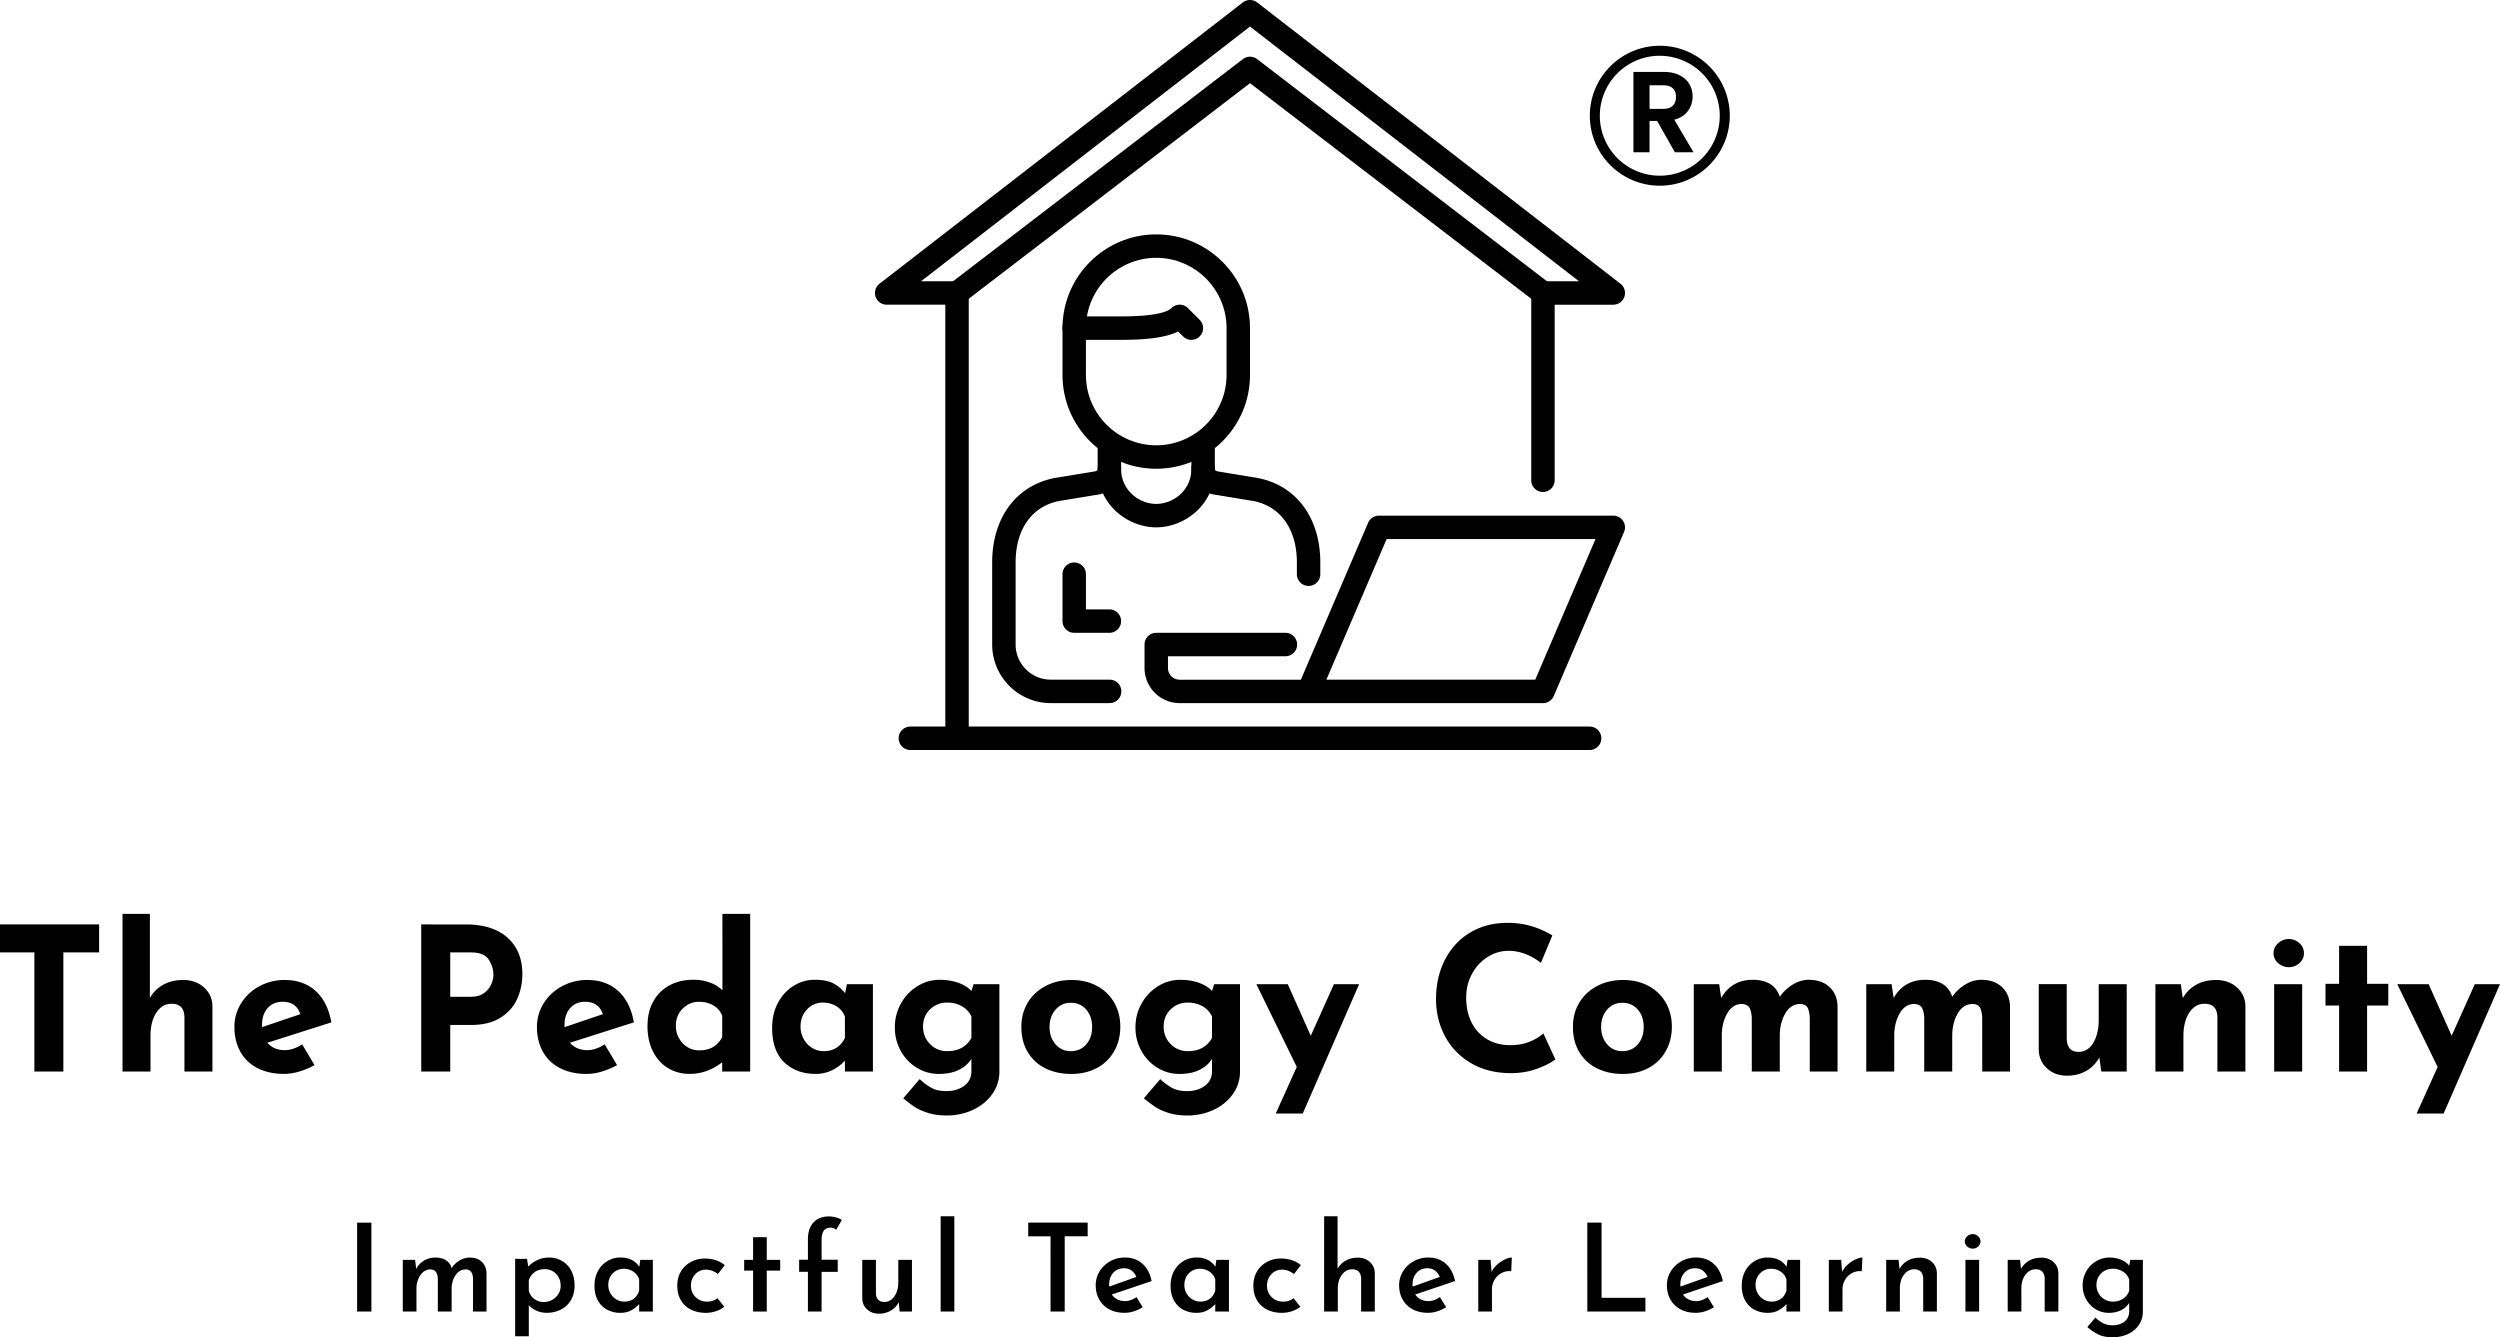 <svg id="Layer_1" data-name="Layer 1" xmlns="http://www.w3.org/2000/svg" viewBox="0 0 5000 2674.5"><g id="Layer_1-2" data-name="Layer 1"><path d="M1914.05,1500a23.43,23.43,0,0,1-23.43-23.43h0V609.38H1773.43a23.44,23.44,0,0,1-14.35-42L2485.64,4.91a23.42,23.42,0,0,1,28.7,0l726.56,562.5a23.44,23.44,0,0,1-14.34,42H3109.37V961a23.44,23.44,0,0,1-46.87,0V586a23.43,23.43,0,0,1,23.42-23.44H3158L2500,53.09,1842,562.51h72.06a23.43,23.43,0,0,1,23.43,23.43v890.68A23.43,23.43,0,0,1,1914.05,1500Z" transform="translate(0 0)"/><path d="M3085.92,609.38a23.28,23.28,0,0,1-14.24-4.83L2500,166.36,1928.31,604.55a23.44,23.44,0,0,1-28.51-37.21l585.94-449.11a23.42,23.42,0,0,1,28.51,0l585.94,449.11a23.44,23.44,0,0,1-14.27,42Z" transform="translate(0 0)"/><path d="M3179.69,1500H1820.3a23.44,23.44,0,0,1,0-46.87H3179.69a23.44,23.44,0,0,1,0,46.87Z" transform="translate(0 0)"/><path d="M2218.74,1406.26H2101.56a117.32,117.32,0,0,1-117.19-117.19V1125c0-89.2,47.87-154,124.93-169l.67-.12L2188.44,943a11.93,11.93,0,0,0,6.87-3.17V888.6a23.44,23.44,0,1,1,46.87-1q0,.48,0,1v51.67c0,27.76-23.43,45.68-46.56,49l-77.68,12.78c-54.29,10.76-86.7,56.68-86.7,122.92V1289a70.41,70.41,0,0,0,70.32,70.32h117.18a23.44,23.44,0,0,1,1,46.87h-1Z" transform="translate(0 0)"/><path d="M2617.18,1171.89a23.44,23.44,0,0,1-23.43-23.44V1125c0-66.24-32.41-112.16-86.71-122.92l-78.11-12.86c-22.7-3.29-46.12-21.2-46.12-49V888.59a23.44,23.44,0,1,1,46.87-1q0,.48,0,1V939.8a11.33,11.33,0,0,0,6.42,3.1l78.91,13,.68.13c77.06,15,124.93,79.8,124.93,169v23.44A23.44,23.44,0,0,1,2617.18,1171.89Z" transform="translate(0 0)"/><path d="M2382.81,679.7a23.34,23.34,0,0,1-16.58-6.87l-9.87-9.87c-23.73,11.61-59.81,16.74-114.18,16.74h-93.75a23.44,23.44,0,0,1,0-46.88h93.75c69.11,0,93-9.12,100.82-16.78a23.42,23.42,0,0,1,32.93.21l23.44,23.43a23.46,23.46,0,0,1-16.56,40Z" transform="translate(0 0)"/><path d="M2312.49,937.51c-103.38,0-187.5-84.11-187.5-187.5V656.26c0-103.39,84.12-187.5,187.5-187.5S2500,552.87,2500,656.26V750C2500,853.4,2415.88,937.51,2312.49,937.51Zm0-421.88c-77.54,0-140.62,63.09-140.62,140.63V750c0,77.54,63.08,140.62,140.62,140.62S2453.12,827.55,2453.12,750V656.26C2453.12,578.72,2390,515.63,2312.49,515.63Z" transform="translate(0 0)"/><path d="M2312.49,1054.7c-56.36,0-117.18-44.81-117.18-117.19a23.44,23.44,0,1,1,46.87-1q0,.48,0,1c0,43.43,36.5,70.31,70.31,70.31s70.32-26.88,70.32-70.31a23.44,23.44,0,1,1,46.87-1q0,.48,0,1C2429.68,1009.89,2368.86,1054.7,2312.49,1054.7Z" transform="translate(0 0)"/><path d="M3085.93,1406.26H2359.37a70.39,70.39,0,0,1-70.31-70.31v-46.88a23.43,23.43,0,0,1,23.43-23.43h257.82a23.44,23.44,0,0,1,1,46.87H2335.93V1336a23.47,23.47,0,0,0,23.44,23.44h242.35l134.54-313.93a23.46,23.46,0,0,1,21.55-14.2h468.75A23.43,23.43,0,0,1,3248.1,1064l-140.62,328.13A23.44,23.44,0,0,1,3085.93,1406.26Zm-433.21-46.87h417.76L3191,1078.13H2773.26Z" transform="translate(0 0)"/><path d="M2218.74,1265.64h-70.31A23.45,23.45,0,0,1,2125,1242.2v-93.75a23.44,23.44,0,0,1,46.88-.11v70.42h46.87a23.44,23.44,0,0,1,0,46.88Z" transform="translate(0 0)"/><path id="id-6izo4zJp26" d="M714.22,2445.28H742.8V2623H714.22Zm225.41,69.84q15.14,0,24,8.54t9.41,22.46h0V2623H946v-66.42q-.5-8.29-3.66-12.82t-10.51-5h0q-12.69,0-20.51,11.35t-8.06,26.49h0V2623H875.65v-66.42q-.49-8.05-3.79-12.69T861,2538.8h0a22,22,0,0,0-14.65,5.37,35.5,35.5,0,0,0-9.89,14.16,48.7,48.7,0,0,0-3.54,18.31h0V2623H805.56V2519.75h24.66l2.2,18.07A41.72,41.72,0,0,1,848.29,2521a44.55,44.55,0,0,1,23-5.86h0q12.45,0,20.88,5.49a25.91,25.91,0,0,1,11.11,15.75h0a46,46,0,0,1,16.12-15.63,40.16,40.16,0,0,1,20.27-5.61Zm158.49,0a50.86,50.86,0,0,1,26.13,6.83,47.31,47.31,0,0,1,18.32,19.53q6.59,12.7,6.59,29.55h0q0,16.6-7.2,29a48.07,48.07,0,0,1-20,19,62.47,62.47,0,0,1-28.94,6.59h0a49,49,0,0,1-19.78-4.15,42.88,42.88,0,0,1-15.63-11.23h0v62.26h-27.35V2517.8H1054l2.44,15.38A61.72,61.72,0,0,1,1075,2520a54.51,54.51,0,0,1,23.08-4.88Zm-10.5,88.87a34.21,34.21,0,0,0,29.06-15.87,30.33,30.33,0,0,0,4.64-16.6h0q0-14.42-9.16-23.81a30.26,30.26,0,0,0-22.59-9.4h0q-12,0-20.14,5.86a32.73,32.73,0,0,0-11.85,16.36h0v20.75a28.78,28.78,0,0,0,10.62,16.36,30.73,30.73,0,0,0,19.42,6.35Zm192.92-84.24h25.16V2623h-27.35v-14.9a57.16,57.16,0,0,1-15.14,12.09q-9.53,5.49-22.23,5.49h0a55.85,55.85,0,0,1-26.62-6.22A45.53,45.53,0,0,1,1195.8,2601q-6.83-12.21-6.83-29.54h0q0-16.84,7.08-29.67A51.09,51.09,0,0,1,1215,2522a50.36,50.36,0,0,1,26-7h0q25.15,0,37.61,18.55h0Zm-32,83.51q11.24,0,18.93-5.74t10.87-16.24h0v-22.46a28.53,28.53,0,0,0-11.36-15.38,33.19,33.19,0,0,0-19.41-5.86h0a29.75,29.75,0,0,0-22,9.15q-9,9.17-9,23.32h0a33.25,33.25,0,0,0,16.12,28.81,30.31,30.31,0,0,0,15.87,4.4Zm200,10.25a51.75,51.75,0,0,1-16.73,8.92,62.9,62.9,0,0,1-19.9,3.29h0q-17.1,0-30.16-6.59a47.18,47.18,0,0,1-20.15-18.92q-7.08-12.33-7.08-28.94h0q0-16.35,7.57-28.69a51.09,51.09,0,0,1,20.15-18.92,57.32,57.32,0,0,1,27-6.59h0q24.42,0,40.3,13.18h0l-13.68,17.83a45.14,45.14,0,0,0-10.87-6.23,34.68,34.68,0,0,0-13.31-2.56h0a28,28,0,0,0-21.12,9.15q-8.67,9.17-8.67,22.83h0q0,13.68,9.16,22.83t23.32,9.16h0q12.21,0,20.51-6.84h0Zm57.63-139.17h27.35v45.41h26.87v21.49h-26.87V2623h-27.35v-81.8h-17.82v-21.49h17.82ZM1615.84,2623v-79.36h-17.58v-24.17h17.58V2479q0-21.73,11-33.94t31.51-12.21h0a52.9,52.9,0,0,1,13.18,1.83,39.75,39.75,0,0,1,12.21,5.25h0l-11.47,19.78a14.42,14.42,0,0,0-11-4.39h0q-18.07,0-18.08,24.41h0v39.8h32.24v24.17h-32.24V2623Zm180.72-103.29h27.35V2623h-24.67l-1.71-18.56a40.71,40.71,0,0,1-15.87,16.72,46,46,0,0,1-23.93,6.23h0q-14.16,0-23.57-8.67t-9.64-22.34h0v-76.67h27.35v66.91q.74,17.09,16.85,17.33h0q12,0,19.9-11t7.94-27.59h0Zm84.74-87.16h27.35V2623H1881.3Zm175.1,12.69h118.93v27.35h-45.92V2623h-28.32V2472.63H2056.4Zm193.41,157q11.47,0,23.2-8.06h0l12.45,20.27a80.74,80.74,0,0,1-17.82,8.18,60.34,60.34,0,0,1-18.32,3h0q-17.82,0-30.89-7.08a49.29,49.29,0,0,1-20-19.53q-7-12.45-7-28.57h0a52.09,52.09,0,0,1,7.82-27.83,56.83,56.83,0,0,1,21.24-20.15,59.59,59.59,0,0,1,29.31-7.44h0q21,0,34.92,12.33t18.56,34.79h0L2223.67,2589a27.71,27.71,0,0,0,11,9.76,33.36,33.36,0,0,0,15.14,3.42Zm-2.2-65.68q-12.95,0-21.12,9t-8.18,23.44h0a26.2,26.2,0,0,0,.24,4.15h0l54.21-19.29a31.08,31.08,0,0,0-9.28-12.46q-6.11-4.87-15.87-4.88Zm185.11-16.85h25.15V2623h-27.35v-14.9a56.76,56.76,0,0,1-15.14,12.09q-9.52,5.49-22.22,5.49h0a55.85,55.85,0,0,1-26.62-6.22A45.53,45.53,0,0,1,2348,2601q-6.84-12.21-6.84-29.54h0q0-16.84,7.08-29.67a50.91,50.91,0,0,1,18.93-19.78,50.36,50.36,0,0,1,26-7h0q25.16,0,37.61,18.55h0Zm-32,83.51q11.24,0,18.93-5.74t10.86-16.24h0v-22.46a28.52,28.52,0,0,0-11.35-15.38,33.2,33.2,0,0,0-19.42-5.86h0a29.75,29.75,0,0,0-22,9.15q-9,9.17-9,23.32h0a33.16,33.16,0,0,0,16.12,28.81,30.31,30.31,0,0,0,15.87,4.4Zm200,10.25a51.94,51.94,0,0,1-16.73,8.92,62.9,62.9,0,0,1-19.9,3.29h0q-17.1,0-30.16-6.59a47.18,47.18,0,0,1-20.15-18.92q-7.08-12.33-7.08-28.94h0q0-16.35,7.57-28.69a51.13,51.13,0,0,1,20.14-18.92,57.32,57.32,0,0,1,27-6.59h0q24.42,0,40.29,13.18h0l-13.7,17.87a45.67,45.67,0,0,0-10.87-6.23,34.68,34.68,0,0,0-13.31-2.56h0a28,28,0,0,0-21.12,9.15q-8.67,9.17-8.67,22.83h0q0,13.68,9.16,22.83t23.32,9.16h0q12.21,0,20.51-6.84h0Zm115-98.15q14.4,0,24,8.67t9.89,22.34h0V2623h-27.35v-66.91q-.48-8.06-4.76-12.69t-12.82-4.88h0q-12.7,0-20.88,11t-8.18,27.59h0V2623h-27.35V2432.59h26.86v104.74a43.89,43.89,0,0,1,16.24-16q10.38-6,24.3-6Zm140.91,86.92q11.48,0,23.2-8.06h0l12.45,20.27a80.82,80.82,0,0,1-17.83,8.18,60,60,0,0,1-18.31,3h0q-17.83,0-30.89-7.08a49.29,49.29,0,0,1-20-19.53q-7-12.45-7-28.57h0a52.09,52.09,0,0,1,7.82-27.83,56.83,56.83,0,0,1,21.24-20.15,59.59,59.59,0,0,1,29.31-7.44h0q21,0,34.92,12.33t18.56,34.79h0L2830.49,2589a27.63,27.63,0,0,0,11,9.76,33.36,33.36,0,0,0,15.14,3.42Zm-2.2-65.68q-12.94,0-21.12,9t-8.19,23.44h0a27.37,27.37,0,0,0,.25,4.15h0l54.21-19.29a31.08,31.08,0,0,0-9.28-12.46q-6.11-4.87-15.87-4.88Zm128.7,7.08a48.37,48.37,0,0,1,11.72-14.89,62.64,62.64,0,0,1,15.51-10.13q7.93-3.54,13.31-3.54h0l-1.22,27.34a33.63,33.63,0,0,0-20,4,35.65,35.65,0,0,0-13.68,13.67,37,37,0,0,0-4.88,18.44h0V2623h-27.35V2519.75h24.66Zm191.46-98.4h28.57v150.41h87.67V2623h-116.2Zm217.59,157q11.47,0,23.2-8.06h0l12.45,20.27a80.82,80.82,0,0,1-17.83,8.18,60,60,0,0,1-18.31,3h0q-17.83,0-30.89-7.08a49.29,49.29,0,0,1-20-19.53q-7-12.45-7-28.57h0a52.09,52.09,0,0,1,7.82-27.83,56.83,56.83,0,0,1,21.24-20.15,59.49,59.49,0,0,1,29.31-7.44h0q21,0,34.92,12.33t18.56,34.79h0L3366,2589a27.63,27.63,0,0,0,11,9.76,33.23,33.23,0,0,0,15.14,3.42Zm-2.2-65.68q-12.95,0-21.12,9t-8.19,23.44h0a27.37,27.37,0,0,0,.25,4.15h0l54.21-19.29a31.08,31.08,0,0,0-9.28-12.46q-6.1-4.87-15.87-4.88Zm185.11-16.85h25.15V2623h-27.35v-14.9a56.76,56.76,0,0,1-15.14,12.09q-9.52,5.49-22.22,5.49h0a55.85,55.85,0,0,1-26.62-6.22,45.53,45.53,0,0,1-18.56-18.44q-6.84-12.21-6.84-29.54h0q0-16.84,7.08-29.67a50.91,50.91,0,0,1,18.93-19.78,50.36,50.36,0,0,1,26-7h0q25.16,0,37.61,18.55h0Zm-32,83.51q11.23,0,18.92-5.74t10.87-16.24h0v-22.46a28.52,28.52,0,0,0-11.35-15.38,33.2,33.2,0,0,0-19.42-5.86h0a29.75,29.75,0,0,0-22,9.15q-9,9.17-9,23.32h0a33.21,33.21,0,0,0,16.11,28.81,30.34,30.34,0,0,0,15.88,4.4Zm141.15-59.58a48.6,48.6,0,0,1,11.72-14.89,62.64,62.64,0,0,1,15.51-10.13q7.94-3.54,13.31-3.54h0l-1.22,27.34a33.63,33.63,0,0,0-20,4,35.62,35.62,0,0,0-13.67,13.67,37,37,0,0,0-4.89,18.44h0V2623h-27.35V2519.75h24.67Zm155.56-28.32q14.41,0,24.06,8.67t9.89,22.34h0V2623H3846.4v-66.91q-.49-8.06-4.77-12.69t-12.82-4.88h0q-12.69,0-20.88,10.86t-8.18,27.71h0V2623H3772.4V2519.75h24.67l2,18.32a40.17,40.17,0,0,1,16.24-16.73q10.62-6,24.54-6Zm91.09,4.39h27.35V2623h-27.35Zm-1.22-36.86a13.33,13.33,0,0,1,4.88-10.38,16.28,16.28,0,0,1,11-4.27h0a15.52,15.52,0,0,1,10.63,4.27,13.45,13.45,0,0,1,4.76,10.38h0a13.06,13.06,0,0,1-4.76,10.25,15.78,15.78,0,0,1-10.63,4.15h0a16.5,16.5,0,0,1-11-4.15A13,13,0,0,1,3929.67,2482.85Zm153.12,32.47q14.4,0,24.05,8.67t9.89,22.34h0V2623h-27.35v-66.91q-.48-8.06-4.76-12.69t-12.82-4.88h0q-12.71,0-20.88,10.86t-8.18,27.71h0V2623h-27.35V2519.75h24.66l2,18.32a40.17,40.17,0,0,1,16.24-16.73q10.62-6,24.54-6Zm177.78,4.39h25.16v103.77a46.05,46.05,0,0,1-7.7,26,52.84,52.84,0,0,1-21.49,18.31q-13.78,6.72-31.13,6.71h0q-16.86,0-28.09-5.25a98.06,98.06,0,0,1-22.71-15.26h0l16.12-18.8a67.73,67.73,0,0,0,15.87,11.36,40.44,40.44,0,0,0,18.32,4h0q15.14,0,24.18-7.45t9.28-20.14h0V2605.7a38.82,38.82,0,0,1-16,14.53q-10.62,5.49-24.79,5.49h0a49.82,49.82,0,0,1-26.13-7.2,53,53,0,0,1-19.05-19.78,56,56,0,0,1-7.08-28h0a55.53,55.53,0,0,1,7.45-28.44,54.21,54.21,0,0,1,19.78-20,51.27,51.27,0,0,1,26.25-7.2h0a59.71,59.71,0,0,1,23.57,4.51q10.62,4.51,16,11.84h0Zm-34.92,83.51q12,0,20.64-5.86a30.58,30.58,0,0,0,12.09-15.87h0V2559a30.44,30.44,0,0,0-12.21-15.62,36.07,36.07,0,0,0-20.52-5.86h0q-13.92,0-23.32,9.15t-9.4,23.32h0a32.94,32.94,0,0,0,16.24,28.81,31.82,31.82,0,0,0,16.48,4.4Z" transform="translate(0 0)"/><path id="id-D6z1nYkh22" d="M0,1848.86H198.24v56H126.7V2143H68.75V1904.81H0ZM366.51,1960q24.78,0,41.36,14.79t17,37.57h0V2143h-56V2033.11q-1.2-25.58-25.58-25.58h0q-19.18,0-30.78,18T301,2071.88h0V2143H245V1827.67h54.76v168.27a69.37,69.37,0,0,1,26.58-26.38q17-9.58,40.17-9.59Zm203,140.29q16.8,0,34.78-11.6h0l24.78,41.57A152.48,152.48,0,0,1,598.72,2143a105.76,105.76,0,0,1-30.37,4.8h0q-31.19,0-53.76-11.79t-34.17-33.18q-11.6-21.37-11.59-49h0a87.76,87.76,0,0,1,13.38-47.16,96.1,96.1,0,0,1,36.58-34.17,104.49,104.49,0,0,1,50.75-12.5h0q37.58,0,61.76,22t31.37,62.75h0l-127.9,40.77q12.79,14.79,34.77,14.79Zm-4.39-96.73q-18.78,0-30,12.79T524,2050.7h0v3.59l76.74-26q-8.4-24.78-35.57-24.78Zm366.51-154.67q54,0,83.53,26.58t29.57,72.54h0a120.31,120.31,0,0,1-10.19,49.36q-10.18,23-33.17,37.77T942,2049.93H900.48V2143h-58V1848.86Zm10,144.68q16.38,0,26.38-7.39a43.41,43.41,0,0,0,14.38-17.39,47.48,47.48,0,0,0,4.4-19.18h0q0-15.6-9.19-30.18T942,1904.84H900.48v88.73Zm233,106.72q16.78,0,34.77-11.6h0l24.78,41.57a152,152,0,0,1-30.37,12.79,105.77,105.77,0,0,1-30.38,4.8h0q-31.17,0-53.76-11.79t-34.17-33.18q-11.6-21.37-11.59-49h0a87.77,87.77,0,0,1,13.39-47.16,96.14,96.14,0,0,1,36.57-34.17,104.56,104.56,0,0,1,50.76-12.59h0q37.57,0,61.75,22t31.38,62.75h0l-127.9,40.77q12.8,14.79,34.77,14.79Zm-4.4-96.73q-18.78,0-30,12.79T1129,2050.73h0v3.59l76.74-26q-8.4-24.78-35.58-24.78Zm274.58-175.86h55.56V2143h-56v-18.38q-30.37,23.18-64.74,23.18h0q-24.39,0-43.57-11.59T1306,2103.05q-11-21.59-11-50.76h0q0-28.77,11.8-49.76a79.24,79.24,0,0,1,32.57-32q20.78-11,47.56-11h0a96.19,96.19,0,0,1,32.38,5.39,67.44,67.44,0,0,1,25.57,15.79h0Zm-46.76,273q16.79,0,28-6.59t18.38-19.78h0v-42.77a39.91,39.91,0,0,0-17.18-20.38q-12.39-7.61-29.18-7.6h0q-18.78,0-32.57,13.59t-13.79,34.37h0a50.15,50.15,0,0,0,6.39,25,47.44,47.44,0,0,0,17,17.79,43.68,43.68,0,0,0,23,6.39Zm295.77-132.29h52V2143h-56v-21.58q-25.18,26.37-58.35,26.38h0q-38.78,0-63-23.18t-24.18-68.75h0q0-28.77,11.79-50.56t31.37-33.77a78.94,78.94,0,0,1,42-12h0q23.17,0,36.77,7a75.12,75.12,0,0,1,24,19.79h0Zm-46.37,133.89q29.17,0,42.37-26.38h0v-42.76a40.73,40.73,0,0,0-16.59-20.38q-11.79-7.6-27.78-7.6h0q-18.37,0-31.37,13.59t-13,34.37h0a50.15,50.15,0,0,0,6.39,25,47.44,47.44,0,0,0,17,17.79,43.68,43.68,0,0,0,23,6.39Zm299.76-133.89h51.56V2143a76.38,76.38,0,0,1-14.19,45q-14.19,20.19-38.37,31.58a121.78,121.78,0,0,1-52.55,11.39h0q-21.59,0-37.77-5.2t-26-11.59a269.79,269.79,0,0,1-23.38-17.58h0l32.77-38.37a117,117,0,0,0,23.78,17.58q11.79,6.41,29.78,6.4h0q21.18,0,35.57-10.59t14.39-29.38h0v-24.78q-8,13.59-24.58,22t-40.57,8.4h0a83.31,83.31,0,0,1-43.77-12.19,89.62,89.62,0,0,1-32.17-33.58,95.19,95.19,0,0,1-12-47.36h0a95.66,95.66,0,0,1,12.59-48.36,93.39,93.39,0,0,1,33.17-34.37,82.87,82.87,0,0,1,43.37-12.39h0q21.59,0,38.37,6.19t25.58,16.19h0Zm-52.76,133.89q33.58,0,48.37-26.38h0v-42.76a43.53,43.53,0,0,0-18.59-20.38q-13-7.6-29.78-7.6h0q-20.37,0-34.37,13.59t-14,34.37h0q0,20.79,14,35t34.37,14.18Zm148.29-48.76q0-26.77,12.59-48t35.57-33.37q23-12.2,52.16-12.19h0q29.18,0,51.35,12.19a85.92,85.92,0,0,1,34.18,33.37q12,21.18,12,48h0q0,26.79-12,48.36a85.15,85.15,0,0,1-34.18,33.78q-22.17,12.18-52.15,12.19h0q-29.18,0-51.76-11.39a84,84,0,0,1-35.17-32.58q-12.6-21.18-12.59-50.36Zm56.35.4q0,20.79,12,34.57a38.5,38.5,0,0,0,30.38,13.79h0q19.19,0,31-13.59t11.79-34.77h0q0-21.18-11.79-34.77t-31-13.59h0a38.55,38.55,0,0,0-30.38,13.79Q2099.09,2033.16,2099.09,2053.94Zm329.34-85.53H2480V2143a76.38,76.38,0,0,1-14.19,45q-14.19,20.19-38.37,31.58A121.88,121.88,0,0,1,2374.9,2231h0q-21.58,0-37.77-5.2t-26-11.59a273.92,273.92,0,0,1-23.38-17.58h0l32.77-38.37a117,117,0,0,0,23.79,17.58q11.79,6.4,29.77,6.4h0q21.18,0,35.57-10.59t14.39-29.38h0v-24.78q-8,13.59-24.58,22t-40.57,8.4h0a83.07,83.07,0,0,1-43.76-12.19,89.73,89.73,0,0,1-32.18-33.58,95.19,95.19,0,0,1-12-47.36h0a95.66,95.66,0,0,1,12.59-48.36,93.49,93.49,0,0,1,33.18-34.37,82.84,82.84,0,0,1,43.36-12.39h0q21.59,0,38.37,6.19T2424,1982h0Zm-52.76,133.89q33.57,0,48.36-26.38h0v-42.76a43.51,43.51,0,0,0-18.58-20.38q-13-7.6-29.78-7.6h0q-20.39,0-34.37,13.59t-14,34.37h0q0,20.79,14,35t34.37,14.18Zm292.17-133.89h50.36L2605.52,2227h-54l42-93.12-80.74-165.47h62.75l46,103.12Zm442.84,150.28q-11.19,9.2-35.57,18.39t-53.16,9.19h0q-46,0-79.93-20t-52-53.75q-18-33.78-18-74.14h0q0-44.37,18-79.14t50.36-54.16q32.37-19.38,74.74-19.38h0a163.8,163.8,0,0,1,49.56,7.19,173.32,173.32,0,0,1,40,18h0l-22.79,54.76q-31.56-24-64.74-24h0a77.18,77.18,0,0,0-42,12.39,89.64,89.64,0,0,0-31.17,33.78q-11.59,21.38-11.6,47.36h0q0,28.38,10.8,49.76a80.1,80.1,0,0,0,30.77,33.37q20,12,46.76,12h0q21.59,0,38.77-7t27.18-16.59h0Zm35.17-65.15q0-26.77,12.59-48t35.58-33.37q23-12.2,52.15-12.19h0q29.17,0,51.36,12.19a85.92,85.92,0,0,1,34.18,33.37q12,21.18,12,48h0q0,26.79-12,48.36a85.15,85.15,0,0,1-34.18,33.78q-22.19,12.18-52.16,12.19h0q-29.17,0-51.75-11.39a84.1,84.1,0,0,1-35.18-32.58q-12.58-21.18-12.59-50.36Zm56.36.4q0,20.79,12,34.57a38.48,38.48,0,0,0,30.37,13.79h0q19.18,0,31-13.59t11.79-34.77h0q0-21.18-11.79-34.77t-31-13.59h0a38.52,38.52,0,0,0-30.37,13.79Q3202.21,2033.16,3202.21,2053.94Zm415.67-94.32q25.57,0,41,14.39t16.19,38h0v131h-55.55V2035.11q-.81-13.2-4.4-19.79t-14-7.39h0q-19.59,0-30.58,19t-11,44.57h0V2143h-56V2035.11q-.81-13.2-4.8-19.79t-14.79-7.39h0q-18.78,0-29.57,19t-10.79,43.77h0V2143h-56V1968.36h50.76l4,27.58q21.18-36.37,63.15-36.37h0q21.18,0,35,8.59t19,25.38h0a88.44,88.44,0,0,1,26.58-24.78q15.39-9.19,31.78-9.19Zm344.92,0q25.57,0,41,14.39t16.18,38h0v131h-55.55V2035.11q-.79-13.2-4.4-19.79t-14-7.39h0q-19.58,0-30.57,19t-11,44.57h0V2143h-56V2035.11q-.8-13.2-4.79-19.79t-14.79-7.39h0q-18.8,0-29.58,19t-10.79,43.77h0V2143h-56V1968.36h50.76l4,27.58q21.18-36.37,63.15-36.37h0q21.18,0,35,8.59t19,25.38h0a88.44,88.44,0,0,1,26.58-24.78q15.38-9.19,31.77-9.19Zm234.61,8.79h56V2143h-50.76l-4-28a68.66,68.66,0,0,1-25.78,26.58q-16.59,9.8-39,9.79h0q-24,0-40-14.78T4077.48,2099h0v-130.7h56v109.91q1.2,25.59,23.58,25.58h0q18.39,0,29.38-18t11-46.37h0Zm235-8.39q24.78,0,41.37,14.79t17,37.57h0V2143h-56V2033.11q-1.2-25.58-25.58-25.58h0q-19.19,0-30.77,18t-11.59,46.36h0V2143h-56V1968.36h50.76l4,28a68.5,68.5,0,0,1,26.58-26.78q17-9.58,40.16-9.59Zm115.91,8.39h56V2143h-56Zm-1.2-62a25.7,25.7,0,0,1,9.4-20.18,31.58,31.58,0,0,1,21.38-8.2h0a30.36,30.36,0,0,1,20.78,8.2,26,26,0,0,1,9.19,20.18h0a25.35,25.35,0,0,1-9.19,20,30.82,30.82,0,0,1-20.78,8h0a32,32,0,0,1-21.38-8A25.16,25.16,0,0,1,4547.12,1906.46Zm131.1-14.79h55.95v75.94h42.37v43.57h-42.37V2143h-55.95V2011.13H4651v-43.57h27.18Zm271.38,76.74H5000L4887.29,2227h-54l42-93.12-80.73-165.47h62.74l46,103.12Z" transform="translate(0 0)"/></g><path d="M3319.59,371.39c-77.16,0-139.94-62.78-139.94-139.94s62.78-139.93,139.94-139.93,139.93,62.77,139.93,139.93S3396.74,371.39,3319.59,371.39Zm0-259.87a119.94,119.94,0,1,0,119.93,120v0a120.08,120.08,0,0,0-119.93-119.93Z" transform="translate(0 0)"/><path d="M3349.74,304.52l-35.45-62.62h-15.2v62.62h-32.23V143.83h60.32q18.65,0,31.77,6.56t19.69,17.73a48.41,48.41,0,0,1,6.56,25,47.91,47.91,0,0,1-9.21,28.66q-9.21,12.78-27.4,17.61L3387,304.52Zm-50.65-86.79H3326q13.13,0,19.57-6.33t6.45-17.61q0-11.06-6.45-17.15T3326,170.53h-26.94Z" transform="translate(0 0)"/></svg>
